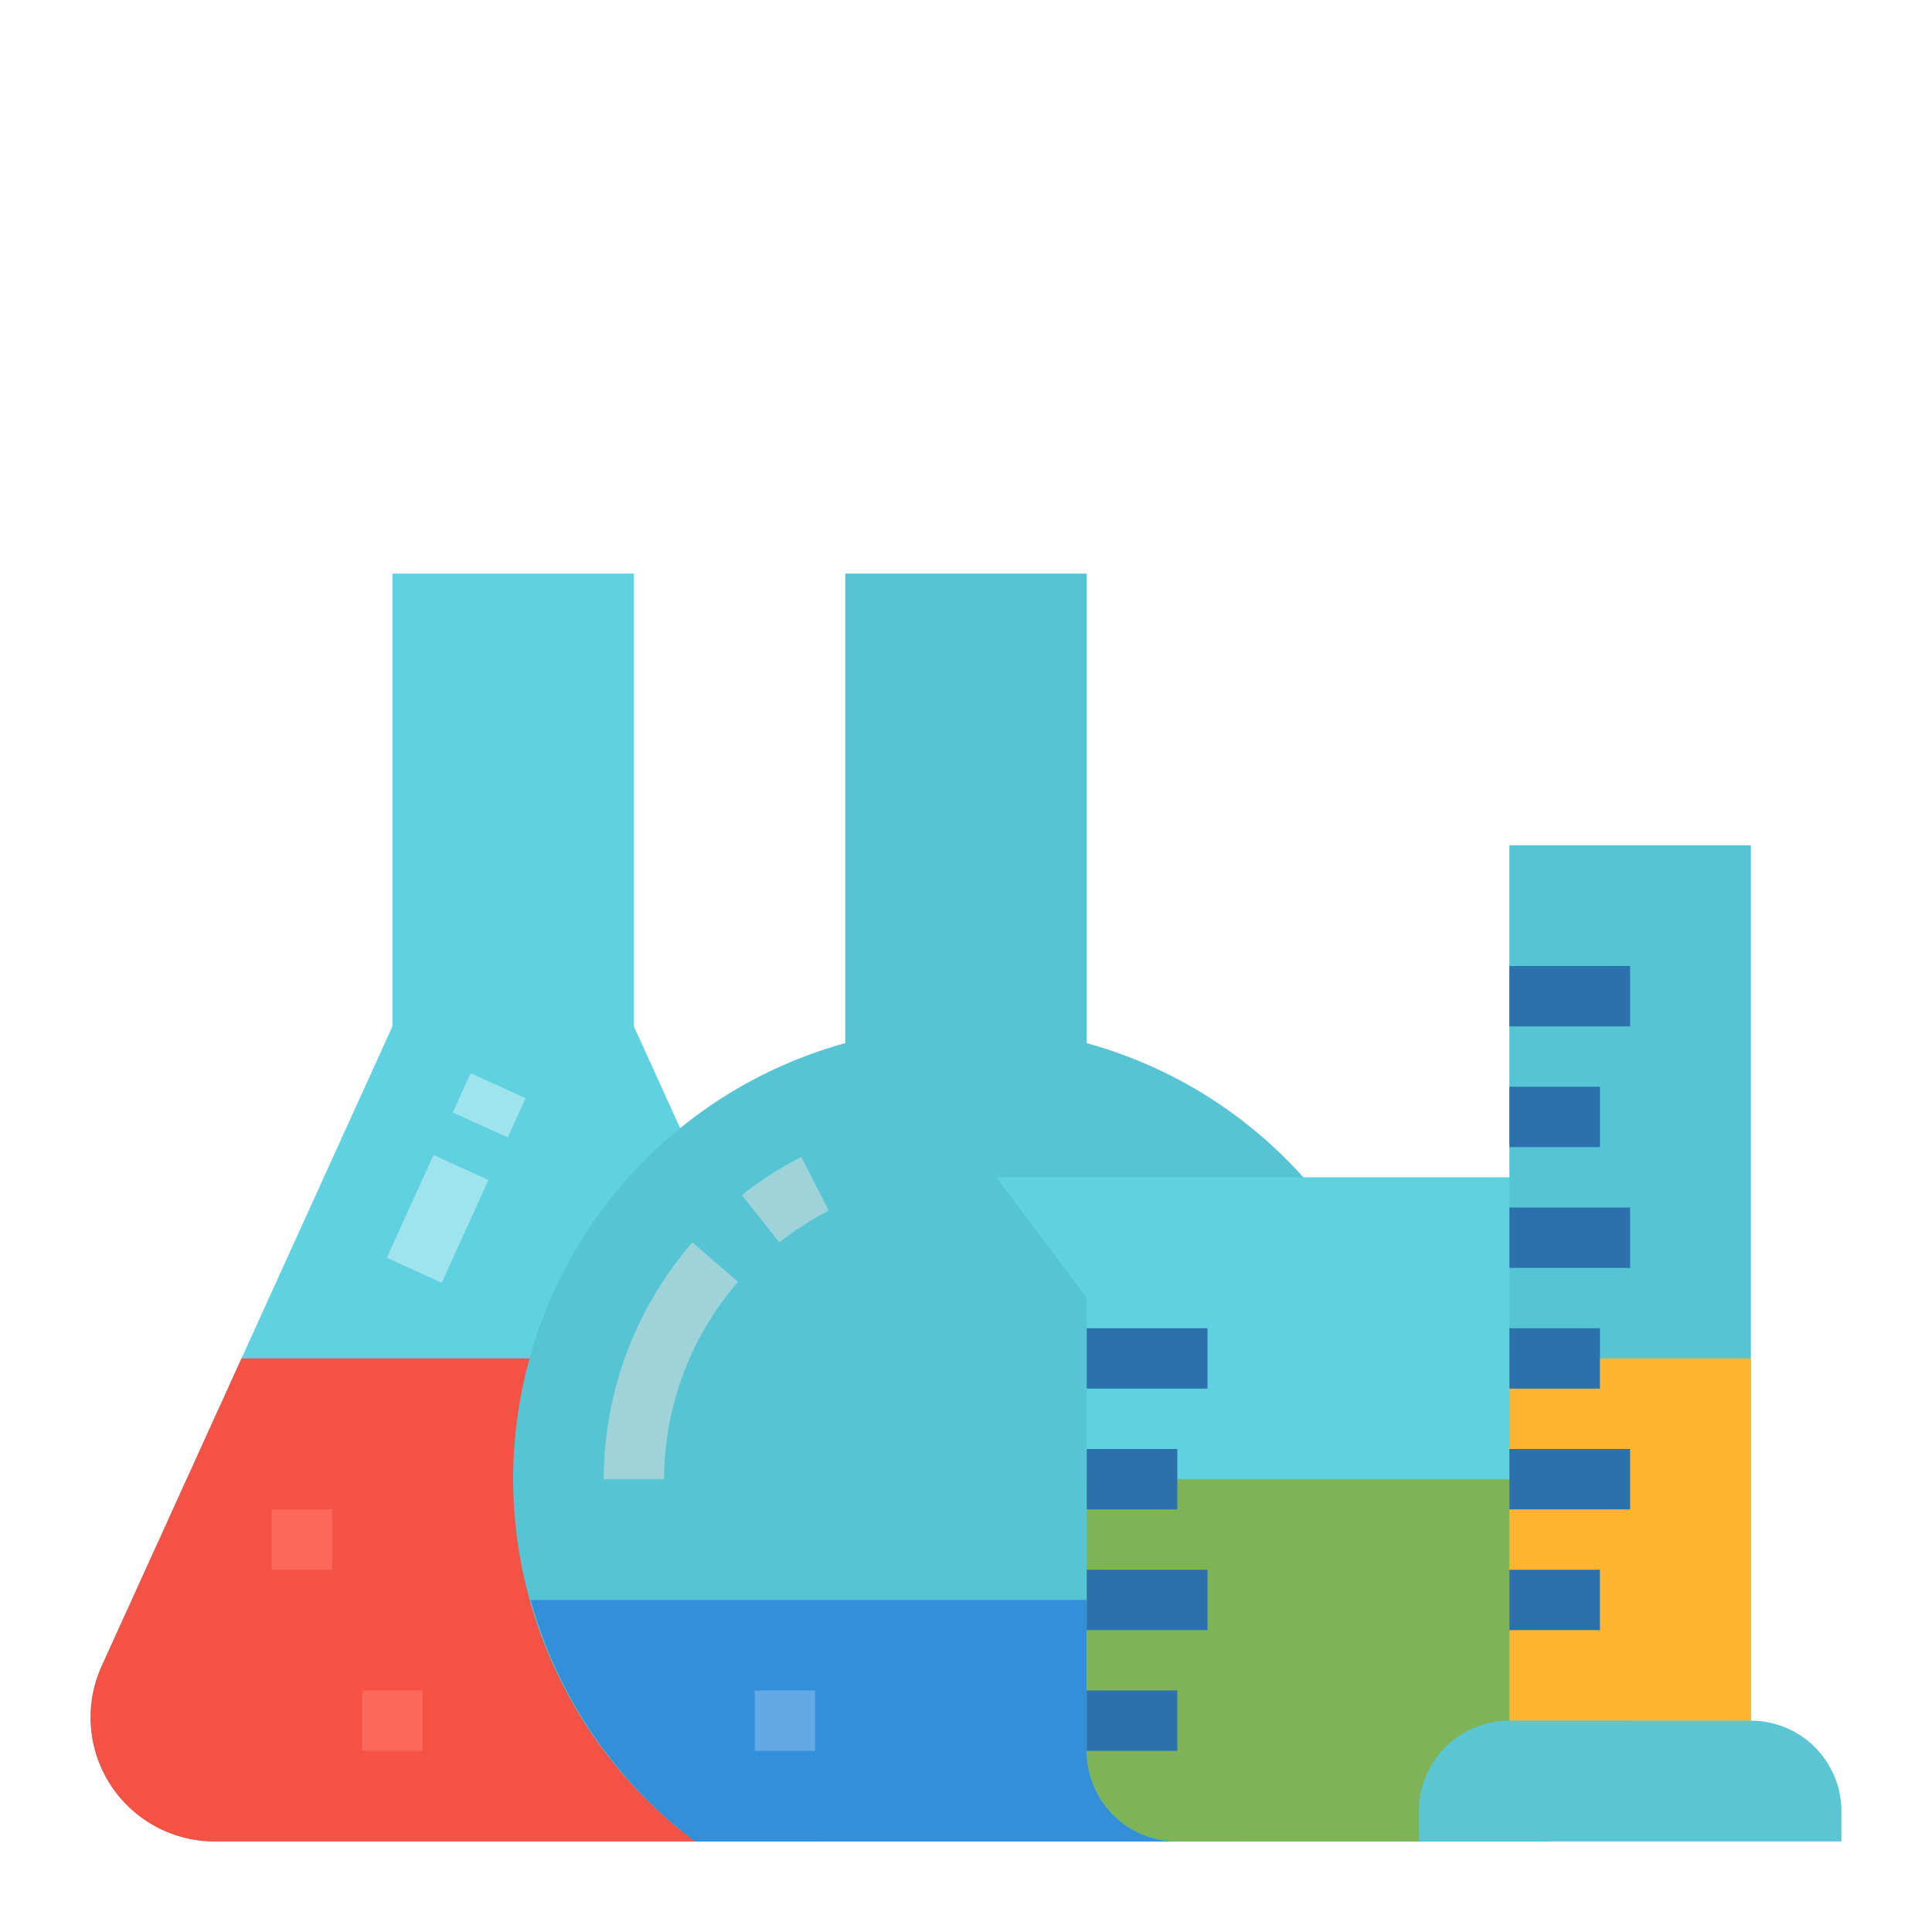 <svg xmlns="http://www.w3.org/2000/svg" viewBox="0 0 64 64"><title>chemical-equipment-laboratory-chemistry</title><g id="flat"><path d="M21,34V19H13V34L3.368,55.19A4.121,4.121,0,0,0,3,56.89H3A4.11,4.11,0,0,0,7.11,61H26.89A4.11,4.11,0,0,0,31,56.89h0a4.121,4.121,0,0,0-.368-1.7Z" style="fill:#60d1e0"/><rect x="15.492" y="35.616" width="1.428" height="1.999" transform="translate(-23.835 36.222) rotate(-65.563)" style="fill:#9fe4ed"/><rect x="12.628" y="39.377" width="3.74" height="1.999" transform="translate(-28.26 36.873) rotate(-65.563)" style="fill:#9fe4ed"/><path d="M26,45H8L3.368,55.19A4.121,4.121,0,0,0,3,56.89H3A4.11,4.11,0,0,0,7.11,61H26.89a4.11,4.11,0,0,0,3.742-5.81Z" style="fill:#f35244"/><rect x="9" y="50" width="2" height="2" style="fill:#fc685b"/><rect x="12" y="56" width="2" height="2" style="fill:#fc685b"/><path d="M36,34.556V19H28V34.556A14.974,14.974,0,0,0,23.027,61H40.973A14.974,14.974,0,0,0,36,34.556Z" style="fill:#55c5d4"/><path d="M25.817,41.157l-1.24-1.569a12.015,12.015,0,0,1,1.967-1.263l.912,1.78A10.025,10.025,0,0,0,25.817,41.157Z" style="fill:#a0d2d9"/><path d="M22,49H20a11.984,11.984,0,0,1,2.937-7.845l1.512,1.309A9.987,9.987,0,0,0,22,49Z" style="fill:#a0d2d9"/><path d="M17.579,53a14.99,14.99,0,0,0,5.448,8H40.973a14.99,14.99,0,0,0,5.448-8Z" style="fill:#348fd9"/><rect x="25" y="56" width="2" height="2" style="fill:#62a9e6"/><path d="M51,61H39a3,3,0,0,1-3-3V43l-3-4H54V58A3,3,0,0,1,51,61Z" style="fill:#60d1e0"/><path d="M36,49v9a3,3,0,0,0,3,3H51a3,3,0,0,0,3-3V49Z" style="fill:#7eb457"/><rect x="36" y="44" width="4" height="2" style="fill:#2a71ad"/><rect x="36" y="48" width="3" height="2" style="fill:#2a71ad"/><rect x="36" y="52" width="4" height="2" style="fill:#2a71ad"/><rect x="36" y="56" width="3" height="2" style="fill:#2a71ad"/><rect x="50" y="28" width="8" height="29" style="fill:#55c5d4"/><rect x="50" y="45" width="8" height="12" style="fill:#ffb531"/><path d="M61,61H47V60a3,3,0,0,1,3-3h8a3,3,0,0,1,3,3Z" style="fill:#5ac6d4"/><rect x="50" y="40" width="4" height="2" style="fill:#2a71ad"/><rect x="50" y="44" width="3" height="2" style="fill:#2a71ad"/><rect x="50" y="32" width="4" height="2" style="fill:#2a71ad"/><rect x="50" y="36" width="3" height="2" style="fill:#2a71ad"/><rect x="50" y="48" width="4" height="2" style="fill:#2a71ad"/><rect x="50" y="52" width="3" height="2" style="fill:#2a71ad"/></g></svg>